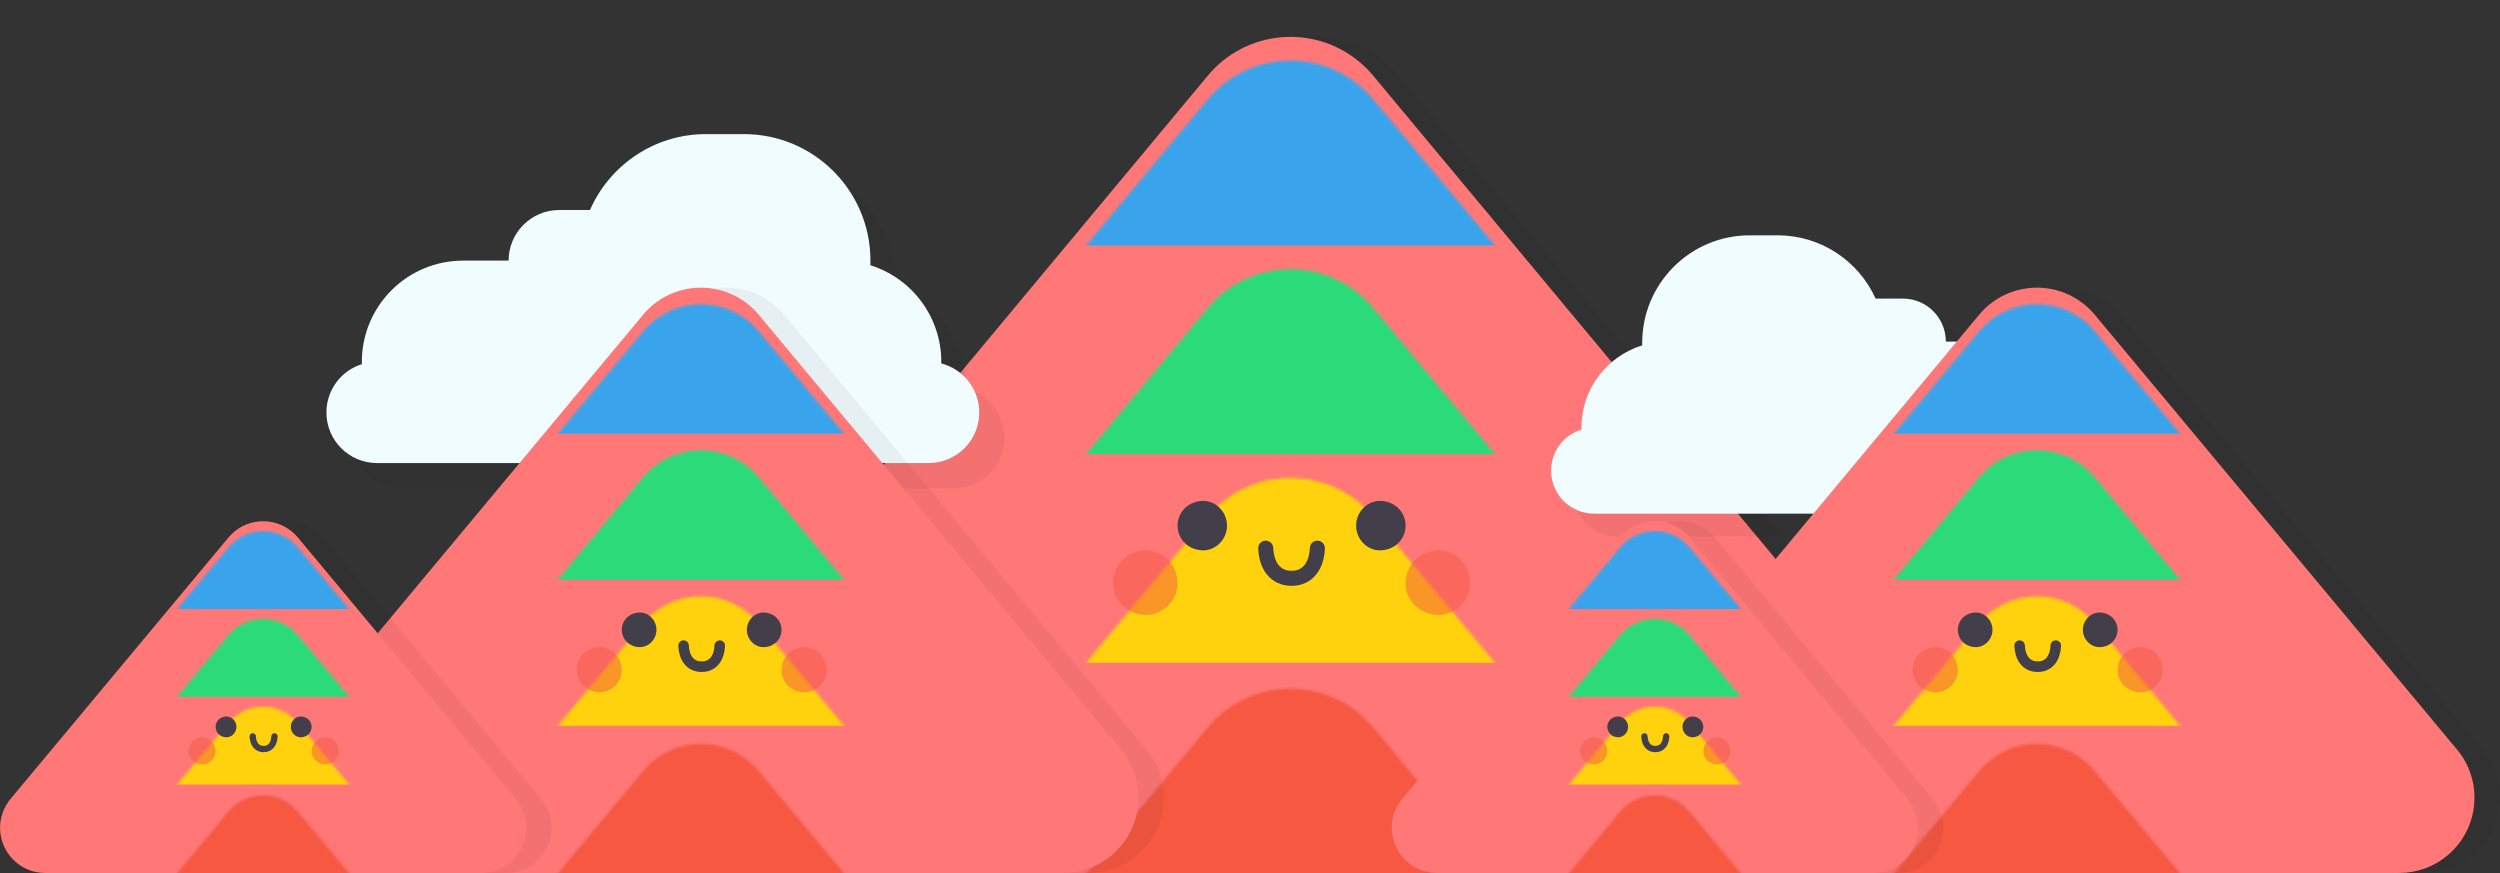 <?xml version="1.0" encoding="UTF-8"?>
<svg width="988px" height="345px" viewBox="0 0 988 345" version="1.1" xmlns="http://www.w3.org/2000/svg" xmlns:xlink="http://www.w3.org/1999/xlink">
    <rect x="0" y="0" width="988" height="345" fill="#333333" stroke="none"/>
    <!-- Generator: Sketch 44 (41411) - http://www.bohemiancoding.com/sketch -->
    <title>Artboard Copy 6</title>
    <desc>Created with Sketch.</desc>
    <defs>
        <path d="M279.66,24.878 L484.031,270.304 L484.031,270.304 C499.051,288.341 496.605,315.139 478.567,330.159 C470.931,336.518 461.308,340 451.371,340 L42.631,340 L42.631,340 C19.158,340 0.131,320.972 0.131,297.5 C0.131,287.563 3.613,277.94 9.971,270.304 L214.342,24.878 L214.342,24.878 C229.362,6.841 256.16,4.395 274.197,19.415 C276.18,21.066 278.009,22.895 279.66,24.878 Z" id="path-1"></path>
        <path d="M25.508,9.775 C25.508,15.174 29.886,19.55 35.711,19.55 C40.686,19.55 45.064,15.174 45.064,9.775 C45.064,4.376 40.686,0 35.711,0 C29.886,0 25.508,4.376 25.508,9.775 Z" id="path-3"></path>
        <path d="M96.079,9.775 C96.079,15.174 100.455,19.55 105.432,19.55 C111.256,19.55 115.635,15.174 115.635,9.775 C115.635,4.376 111.256,0 105.432,0 C100.455,0 96.079,4.376 96.079,9.775 Z" id="path-5"></path>
        <path d="M195.857,17.392 L339.012,189.206 L339.012,189.206 C349.53,201.829 347.823,220.589 335.2,231.106 C329.853,235.561 323.115,238 316.156,238 L29.845,238 L29.845,238 C13.415,238 0.095,224.68 0.095,208.25 C0.095,201.291 2.535,194.553 6.989,189.206 L150.145,17.392 L150.145,17.392 C160.662,4.769 179.421,3.062 192.044,13.58 C193.428,14.733 194.704,16.009 195.857,17.392 Z" id="path-7"></path>
        <path d="M17.866,6.843 C17.866,10.622 20.932,13.685 25.012,13.685 C28.496,13.685 31.563,10.622 31.563,6.843 C31.563,3.063 28.496,0 25.012,0 C20.932,0 17.866,3.063 17.866,6.843 Z" id="path-9"></path>
        <path d="M67.294,6.843 C67.294,10.622 70.359,13.685 73.845,13.685 C77.925,13.685 80.991,10.622 80.991,6.843 C80.991,3.063 77.925,0 73.845,0 C70.359,0 67.294,3.063 67.294,6.843 Z" id="path-11"></path>
        <path d="M195.857,17.392 L339.012,189.206 L339.012,189.206 C349.53,201.829 347.823,220.589 335.2,231.106 C329.853,235.561 323.115,238 316.156,238 L29.845,238 L29.845,238 C13.415,238 0.095,224.68 0.095,208.25 C0.095,201.291 2.535,194.553 6.989,189.206 L150.145,17.392 L150.145,17.392 C160.662,4.769 179.421,3.062 192.044,13.58 C193.428,14.733 194.704,16.009 195.857,17.392 Z" id="path-13"></path>
        <path d="M17.866,6.843 C17.866,10.622 20.932,13.685 25.012,13.685 C28.496,13.685 31.563,10.622 31.563,6.843 C31.563,3.063 28.496,0 25.012,0 C20.932,0 17.866,3.063 17.866,6.843 Z" id="path-15"></path>
        <path d="M67.294,6.843 C67.294,10.622 70.359,13.685 73.845,13.685 C77.925,13.685 80.991,10.622 80.991,6.843 C80.991,3.063 77.925,0 73.845,0 C70.359,0 67.294,3.063 67.294,6.843 Z" id="path-17"></path>
        <path d="M117.711,10.415 L203.83,113.72 L203.83,113.72 C210.143,121.292 209.122,132.548 201.549,138.861 C198.341,141.535 194.297,143 190.12,143 L17.881,143 L17.881,143 C8.023,143 0.031,135.008 0.031,125.15 C0.031,120.973 1.496,116.929 4.17,113.72 L90.29,10.415 L90.29,10.415 C96.602,2.843 107.858,1.821 115.43,8.134 C116.258,8.824 117.021,9.587 117.711,10.415 Z" id="path-19"></path>
        <path d="M10.74,4.111 C10.74,6.382 12.583,8.223 15.036,8.223 C17.131,8.223 18.974,6.382 18.974,4.111 C18.974,1.84 17.131,0 15.036,0 C12.583,0 10.74,1.84 10.74,4.111 Z" id="path-21"></path>
        <path d="M40.454,4.111 C40.454,6.382 42.297,8.223 44.392,8.223 C46.845,8.223 48.688,6.382 48.688,4.111 C48.688,1.84 46.845,0 44.392,0 C42.297,0 40.454,1.84 40.454,4.111 Z" id="path-23"></path>
        <path d="M117.711,10.415 L203.83,113.72 L203.83,113.72 C210.143,121.292 209.122,132.548 201.549,138.861 C198.341,141.535 194.297,143 190.12,143 L17.881,143 L17.881,143 C8.023,143 0.031,135.008 0.031,125.15 C0.031,120.973 1.496,116.929 4.17,113.72 L90.29,10.415 L90.29,10.415 C96.602,2.843 107.858,1.821 115.43,8.134 C116.258,8.824 117.021,9.587 117.711,10.415 Z" id="path-25"></path>
        <path d="M10.74,4.111 C10.74,6.382 12.583,8.223 15.036,8.223 C17.131,8.223 18.974,6.382 18.974,4.111 C18.974,1.84 17.131,0 15.036,0 C12.583,0 10.74,1.84 10.74,4.111 Z" id="path-27"></path>
        <path d="M40.454,4.111 C40.454,6.382 42.297,8.223 44.392,8.223 C46.845,8.223 48.688,6.382 48.688,4.111 C48.688,1.84 46.845,0 44.392,0 C42.297,0 40.454,1.84 40.454,4.111 Z" id="path-29"></path>
    </defs>
    <g id="Updated-version-with-100px-high-bars" stroke="none" stroke-width="1" fill="none" fill-rule="evenodd">
        <g id="Artboard-Copy-6">
            <g id="pyramid-lg" transform="translate(263, 5)">
                <g id="Pyramid">
                    <path d="M289.66,24.878 L494.031,270.304 L494.031,270.304 C509.051,288.341 506.605,315.139 488.567,330.159 C480.931,336.518 471.308,340 461.371,340 L52.631,340 L52.631,340 C29.158,340 10.131,320.972 10.131,297.5 C10.131,287.563 13.613,277.94 19.971,270.304 L224.342,24.878 L224.342,24.878 C239.362,6.841 266.16,4.395 284.197,19.415 C286.18,21.066 288.009,22.895 289.66,24.878 Z" id="Mask-Copy-2" fill-opacity="0.05" fill="#000000"></path>
                    <mask id="mask-2" fill="white">
                        <use xlink:href="#path-1"></use>
                    </mask>
                    <use id="Mask" fill="#FF7777" xlink:href="#path-1"></use>
                    <rect id="blue" fill="#39A4EB" mask="url(#mask-2)" x="0" y="9.35" width="494" height="82.662"></rect>
                    <rect id="green" fill="#2BDB7A" mask="url(#mask-2)" x="0" y="91.8" width="494" height="82.662"></rect>
                    <rect id="yellow" fill="#FFD20D" mask="url(#mask-2)" x="0" y="174.25" width="494" height="82.662"></rect>
                    <rect id="red" fill="#F65842" mask="url(#mask-2)" x="0" y="257.55" width="494" height="82.662"></rect>
                </g>
                <g id="face" transform="translate(176.854, 192.95)">
                    <mask id="mask-4" fill="white">
                        <use xlink:href="#path-3"></use>
                    </mask>
                    <use id="Clip-38" fill="#433F4A" xlink:href="#path-3"></use>
                    <mask id="mask-6" fill="white">
                        <use xlink:href="#path-5"></use>
                    </mask>
                    <use id="Clip-41" fill="#433F4A" xlink:href="#path-5"></use>
                    <path d="M80.775,18.7 C80.518,25.317 77.215,30.6 70.571,30.6 C63.928,30.6 60.624,25.317 60.368,18.7" id="Stroke-43" stroke="#433F4A" stroke-width="5.95" stroke-linecap="round"></path>
                    <path d="M0,32.645 C0,25.257 5.71,19.55 13.099,19.55 C19.798,19.55 25.508,25.257 25.508,32.645 C25.508,39.34 19.798,45.05 13.099,45.05 C5.71,45.05 0,39.34 0,32.645 Z" id="Clip-46" fill-opacity="0.5" fill="#F65842"></path>
                    <path d="M115.635,32.645 C115.635,25.257 121.345,19.55 128.734,19.55 C135.433,19.55 141.143,25.257 141.143,32.645 C141.143,39.34 135.433,45.05 128.734,45.05 C121.345,45.05 115.635,39.34 115.635,32.645 Z" id="Clip-49" fill-opacity="0.5" fill="#F65842"></path>
                </g>
            </g>
            <g id="cloud-group-1-copy" transform="translate(613, 93)">
                <path d="M162.501,119 L71.499,119 L25.997,119 C16.61,119 9,111.391 9,102 C9,94.348 14.057,87.877 21.008,85.744 C21.003,85.497 21,85.249 21,85 C21,69.698 31.112,56.757 45.011,52.49 C45.004,52.161 45,51.831 45,51.5 C45,28.028 64.024,9 87.491,9 L98.509,9 C115.74,9 130.575,19.256 137.243,34 L148.003,34 C157.39,34 165,41.609 165,51 L179.006,51 C197.78,51 213,66.218 213,85 C213,85.249 212.997,85.497 212.992,85.744 C219.945,87.875 225,94.346 225,102 C225,111.389 217.387,119 208.003,119 L162.501,119 Z" id="Rectangle-93" fill-opacity="0.05" fill="#000000"></path>
                <path d="M153.501,110 L62.499,110 L16.997,110 C7.61,110 0,102.391 0,93 C0,85.348 5.057,78.877 12.008,76.744 C12.003,76.497 12,76.249 12,76 C12,60.698 22.112,47.757 36.011,43.49 C36.004,43.161 36,42.831 36,42.5 C36,19.028 55.024,0 78.491,0 L89.509,0 C106.74,0 121.575,10.256 128.243,25 L139.003,25 C148.39,25 156,32.609 156,42 L170.006,42 C188.78,42 204,57.218 204,76 C204,76.249 203.997,76.497 203.992,76.744 C210.945,78.875 216,85.346 216,93 C216,102.389 208.387,110 199.003,110 L153.501,110 Z" id="Rectangle-93-Copy-6" fill="#F1FCFF"></path>
            </g>
            <g id="cloud-group-1-copy-2" transform="translate(263, 123) scale(-1, 1) translate(-263, -123) translate(129, 53)">
                <path d="M183.498,140 L75.002,140 L19.999,140 C8.954,140 0,131.048 0,120 C0,110.678 6.375,102.846 15.005,100.628 C15.002,100.419 15,100.21 15,100 C15,82.078 26.787,66.909 43.033,61.822 C43.011,61.217 43,60.61 43,60 C43,32.386 65.378,10 93.002,10 L107.998,10 C128.503,10 146.125,22.339 153.841,40 L166.001,40 C177.046,40 186,48.952 186,60 L203.997,60 C226.09,60 244,77.904 244,100 C244,100.305 243.997,100.609 243.99,100.912 C252.109,103.456 258,111.039 258,120 C258,131.046 249.048,140 238.001,140 L183.498,140 Z" id="Rectangle-93" fill-opacity="0.05" fill="#000000"></path>
                <path d="M193.498,130 L85.002,130 L29.999,130 C18.954,130 10,121.048 10,110 C10,100.678 16.375,92.846 25.005,90.628 C25.002,90.419 25,90.21 25,90 C25,72.078 36.787,56.909 53.033,51.822 C53.011,51.217 53,50.61 53,50 C53,22.386 75.378,0 103.002,0 L117.998,0 C138.503,0 156.125,12.339 163.841,30 L176.001,30 C187.046,30 196,38.952 196,50 L213.997,50 C236.09,50 254,67.904 254,90 C254,90.305 253.997,90.609 253.99,90.912 C262.109,93.456 268,101.039 268,110 C268,121.046 259.048,130 248.001,130 L193.498,130 Z" id="Rectangle-93-Copy-5" fill="#F1FCFF"></path>
            </g>
            <g id="pyramid-md" transform="translate(104, 107)">
                <g id="Pyramid">
                    <path d="M205.857,17.392 L349.012,189.206 L349.012,189.206 C359.53,201.829 357.823,220.589 345.2,231.106 C339.853,235.561 333.115,238 326.156,238 L39.845,238 L39.845,238 C23.415,238 10.095,224.68 10.095,208.25 C10.095,201.291 12.535,194.553 16.989,189.206 L160.145,17.392 L160.145,17.392 C170.662,4.769 189.421,3.062 202.044,13.58 C203.428,14.733 204.704,16.009 205.857,17.392 Z" id="shadow" fill-opacity="0.05" fill="#000000"></path>
                    <mask id="mask-8" fill="white">
                        <use xlink:href="#path-7"></use>
                    </mask>
                    <use id="Mask" fill="#FF7777" xlink:href="#path-7"></use>
                    <rect id="blue" fill="#39A4EB" mask="url(#mask-8)" x="0" y="6.545" width="346" height="57.864"></rect>
                    <rect id="green" fill="#2BDB7A" mask="url(#mask-8)" x="0" y="64.26" width="346" height="57.864"></rect>
                    <rect id="yellow" fill="#FFD20D" mask="url(#mask-8)" x="0" y="121.975" width="346" height="57.864"></rect>
                    <rect id="red" fill="#F65842" mask="url(#mask-8)" x="0" y="180.285" width="346" height="57.864"></rect>
                </g>
                <g id="face" transform="translate(123.869, 135.065)">
                    <mask id="mask-10" fill="white">
                        <use xlink:href="#path-9"></use>
                    </mask>
                    <use id="Clip-38" fill="#433F4A" xlink:href="#path-9"></use>
                    <mask id="mask-12" fill="white">
                        <use xlink:href="#path-11"></use>
                    </mask>
                    <use id="Clip-41" fill="#433F4A" xlink:href="#path-11"></use>
                    <path d="M56.575,13.09 C56.395,17.722 54.082,21.42 49.429,21.42 C44.775,21.42 42.462,17.722 42.282,13.09" id="Stroke-43" stroke="#433F4A" stroke-width="4.165" stroke-linecap="round"></path>
                    <path d="M0,22.851 C0,17.68 3.999,13.685 9.174,13.685 C13.866,13.685 17.866,17.68 17.866,22.851 C17.866,27.538 13.866,31.535 9.174,31.535 C3.999,31.535 0,27.538 0,22.851 Z" id="Clip-46" fill-opacity="0.5" fill="#F65842"></path>
                    <path d="M80.991,22.851 C80.991,17.68 84.991,13.685 90.166,13.685 C94.858,13.685 98.857,17.68 98.857,22.851 C98.857,27.538 94.858,31.535 90.166,31.535 C84.991,31.535 80.991,27.538 80.991,22.851 Z" id="Clip-49" fill-opacity="0.5" fill="#F65842"></path>
                </g>
            </g>
            <g id="pyramid-md-copy-2" transform="translate(632, 107)">
                <g id="Pyramid">
                    <path d="M205.857,17.392 L349.012,189.206 L349.012,189.206 C359.53,201.829 357.823,220.589 345.2,231.106 C339.853,235.561 333.115,238 326.156,238 L39.845,238 L39.845,238 C23.415,238 10.095,224.68 10.095,208.25 C10.095,201.291 12.535,194.553 16.989,189.206 L160.145,17.392 L160.145,17.392 C170.662,4.769 189.421,3.062 202.044,13.58 C203.428,14.733 204.704,16.009 205.857,17.392 Z" id="Mask-Copy-4" fill-opacity="0.05" fill="#000000"></path>
                    <mask id="mask-14" fill="white">
                        <use xlink:href="#path-13"></use>
                    </mask>
                    <use id="Mask" fill="#FF7777" xlink:href="#path-13"></use>
                    <rect id="blue" fill="#39A4EB" mask="url(#mask-14)" x="0" y="6.545" width="346" height="57.864"></rect>
                    <rect id="green" fill="#2BDB7A" mask="url(#mask-14)" x="0" y="64.26" width="346" height="57.864"></rect>
                    <rect id="yellow" fill="#FFD20D" mask="url(#mask-14)" x="0" y="121.975" width="346" height="57.864"></rect>
                    <rect id="red" fill="#F65842" mask="url(#mask-14)" x="0" y="180.285" width="346" height="57.864"></rect>
                </g>
                <g id="face" transform="translate(123.869, 135.065)">
                    <mask id="mask-16" fill="white">
                        <use xlink:href="#path-15"></use>
                    </mask>
                    <use id="Clip-38" fill="#433F4A" xlink:href="#path-15"></use>
                    <mask id="mask-18" fill="white">
                        <use xlink:href="#path-17"></use>
                    </mask>
                    <use id="Clip-41" fill="#433F4A" xlink:href="#path-17"></use>
                    <path d="M56.575,13.09 C56.395,17.722 54.082,21.42 49.429,21.42 C44.775,21.42 42.462,17.722 42.282,13.09" id="Stroke-43" stroke="#433F4A" stroke-width="4.165" stroke-linecap="round"></path>
                    <path d="M0,22.851 C0,17.68 3.999,13.685 9.174,13.685 C13.866,13.685 17.866,17.68 17.866,22.851 C17.866,27.538 13.866,31.535 9.174,31.535 C3.999,31.535 0,27.538 0,22.851 Z" id="Clip-46" fill-opacity="0.5" fill="#F65842"></path>
                    <path d="M80.991,22.851 C80.991,17.68 84.991,13.685 90.166,13.685 C94.858,13.685 98.857,17.68 98.857,22.851 C98.857,27.538 94.858,31.535 90.166,31.535 C84.991,31.535 80.991,27.538 80.991,22.851 Z" id="Clip-49" fill-opacity="0.5" fill="#F65842"></path>
                </g>
            </g>
            <g id="pyramid-sm" transform="translate(0, 202)">
                <g id="Pyramid">
                    <path d="M127.711,10.415 L213.83,113.72 L213.83,113.72 C220.143,121.292 219.122,132.548 211.549,138.861 C208.341,141.535 204.297,143 200.12,143 L27.881,143 L27.881,143 C18.023,143 10.031,135.008 10.031,125.15 C10.031,120.973 11.496,116.929 14.17,113.72 L100.29,10.415 L100.29,10.415 C106.602,2.843 117.858,1.821 125.43,8.134 C126.258,8.824 127.021,9.587 127.711,10.415 Z" id="Mask-Copy" fill-opacity="0.05" fill="#000000"></path>
                    <mask id="mask-20" fill="white">
                        <use xlink:href="#path-19"></use>
                    </mask>
                    <use id="Mask" fill="#FF7777" xlink:href="#path-19"></use>
                    <rect id="blue" fill="#39A4EB" mask="url(#mask-20)" x="0" y="3.933" width="208" height="34.767"></rect>
                    <rect id="green" fill="#2BDB7A" mask="url(#mask-20)" x="0" y="38.61" width="208" height="34.767"></rect>
                    <rect id="yellow" fill="#FFD20D" mask="url(#mask-20)" x="0" y="73.287" width="208" height="34.767"></rect>
                    <rect id="red" fill="#F65842" mask="url(#mask-20)" x="0" y="108.323" width="208" height="34.767"></rect>
                </g>
                <g id="face" transform="translate(74.465, 81.153)">
                    <mask id="mask-22" fill="white">
                        <use xlink:href="#path-21"></use>
                    </mask>
                    <use id="Clip-38" fill="#433F4A" xlink:href="#path-21"></use>
                    <mask id="mask-24" fill="white">
                        <use xlink:href="#path-23"></use>
                    </mask>
                    <use id="Clip-41" fill="#433F4A" xlink:href="#path-23"></use>
                    <path d="M34.01,7.865 C33.902,10.648 32.512,12.87 29.714,12.87 C26.917,12.87 25.526,10.648 25.418,7.865" id="Stroke-43" stroke="#433F4A" stroke-width="2.499" stroke-linecap="round"></path>
                    <path d="M0,13.73 C0,10.623 2.404,8.223 5.515,8.223 C8.336,8.223 10.74,10.623 10.74,13.73 C10.74,16.546 8.336,18.948 5.515,18.948 C2.404,18.948 0,16.546 0,13.73 Z" id="Clip-46" fill-opacity="0.5" fill="#F65842"></path>
                    <path d="M48.688,13.73 C48.688,10.623 51.093,8.223 54.204,8.223 C57.024,8.223 59.429,10.623 59.429,13.73 C59.429,16.546 57.024,18.948 54.204,18.948 C51.093,18.948 48.688,16.546 48.688,13.73 Z" id="Clip-49" fill-opacity="0.5" fill="#F65842"></path>
                </g>
            </g>
            <g id="pyramid-sm-copy" transform="translate(550, 202)">
                <g id="Pyramid">
                    <path d="M127.711,10.415 L213.83,113.72 L213.83,113.72 C220.143,121.292 219.122,132.548 211.549,138.861 C208.341,141.535 204.297,143 200.12,143 L27.881,143 L27.881,143 C18.023,143 10.031,135.008 10.031,125.15 C10.031,120.973 11.496,116.929 14.17,113.72 L100.29,10.415 L100.29,10.415 C106.602,2.843 117.858,1.821 125.43,8.134 C126.258,8.824 127.021,9.587 127.711,10.415 Z" id="Mask-Copy-3" fill-opacity="0.05" fill="#000000"></path>
                    <mask id="mask-26" fill="white">
                        <use xlink:href="#path-25"></use>
                    </mask>
                    <use id="Mask" fill="#FF7777" xlink:href="#path-25"></use>
                    <rect id="blue" fill="#39A4EB" mask="url(#mask-26)" x="0" y="3.933" width="208" height="34.767"></rect>
                    <rect id="green" fill="#2BDB7A" mask="url(#mask-26)" x="0" y="38.61" width="208" height="34.767"></rect>
                    <rect id="yellow" fill="#FFD20D" mask="url(#mask-26)" x="0" y="73.287" width="208" height="34.767"></rect>
                    <rect id="red" fill="#F65842" mask="url(#mask-26)" x="0" y="108.323" width="208" height="34.767"></rect>
                </g>
                <g id="face" transform="translate(74.465, 81.153)">
                    <mask id="mask-28" fill="white">
                        <use xlink:href="#path-27"></use>
                    </mask>
                    <use id="Clip-38" fill="#433F4A" xlink:href="#path-27"></use>
                    <mask id="mask-30" fill="white">
                        <use xlink:href="#path-29"></use>
                    </mask>
                    <use id="Clip-41" fill="#433F4A" xlink:href="#path-29"></use>
                    <path d="M34.01,7.865 C33.902,10.648 32.512,12.87 29.714,12.87 C26.917,12.87 25.526,10.648 25.418,7.865" id="Stroke-43" stroke="#433F4A" stroke-width="2.499" stroke-linecap="round"></path>
                    <path d="M0,13.73 C0,10.623 2.404,8.223 5.515,8.223 C8.336,8.223 10.74,10.623 10.74,13.73 C10.74,16.546 8.336,18.948 5.515,18.948 C2.404,18.948 0,16.546 0,13.73 Z" id="Clip-46" fill-opacity="0.5" fill="#F65842"></path>
                    <path d="M48.688,13.73 C48.688,10.623 51.093,8.223 54.204,8.223 C57.024,8.223 59.429,10.623 59.429,13.73 C59.429,16.546 57.024,18.948 54.204,18.948 C51.093,18.948 48.688,16.546 48.688,13.73 Z" id="Clip-49" fill-opacity="0.5" fill="#F65842"></path>
                </g>
            </g>
        </g>
    </g>
</svg>
